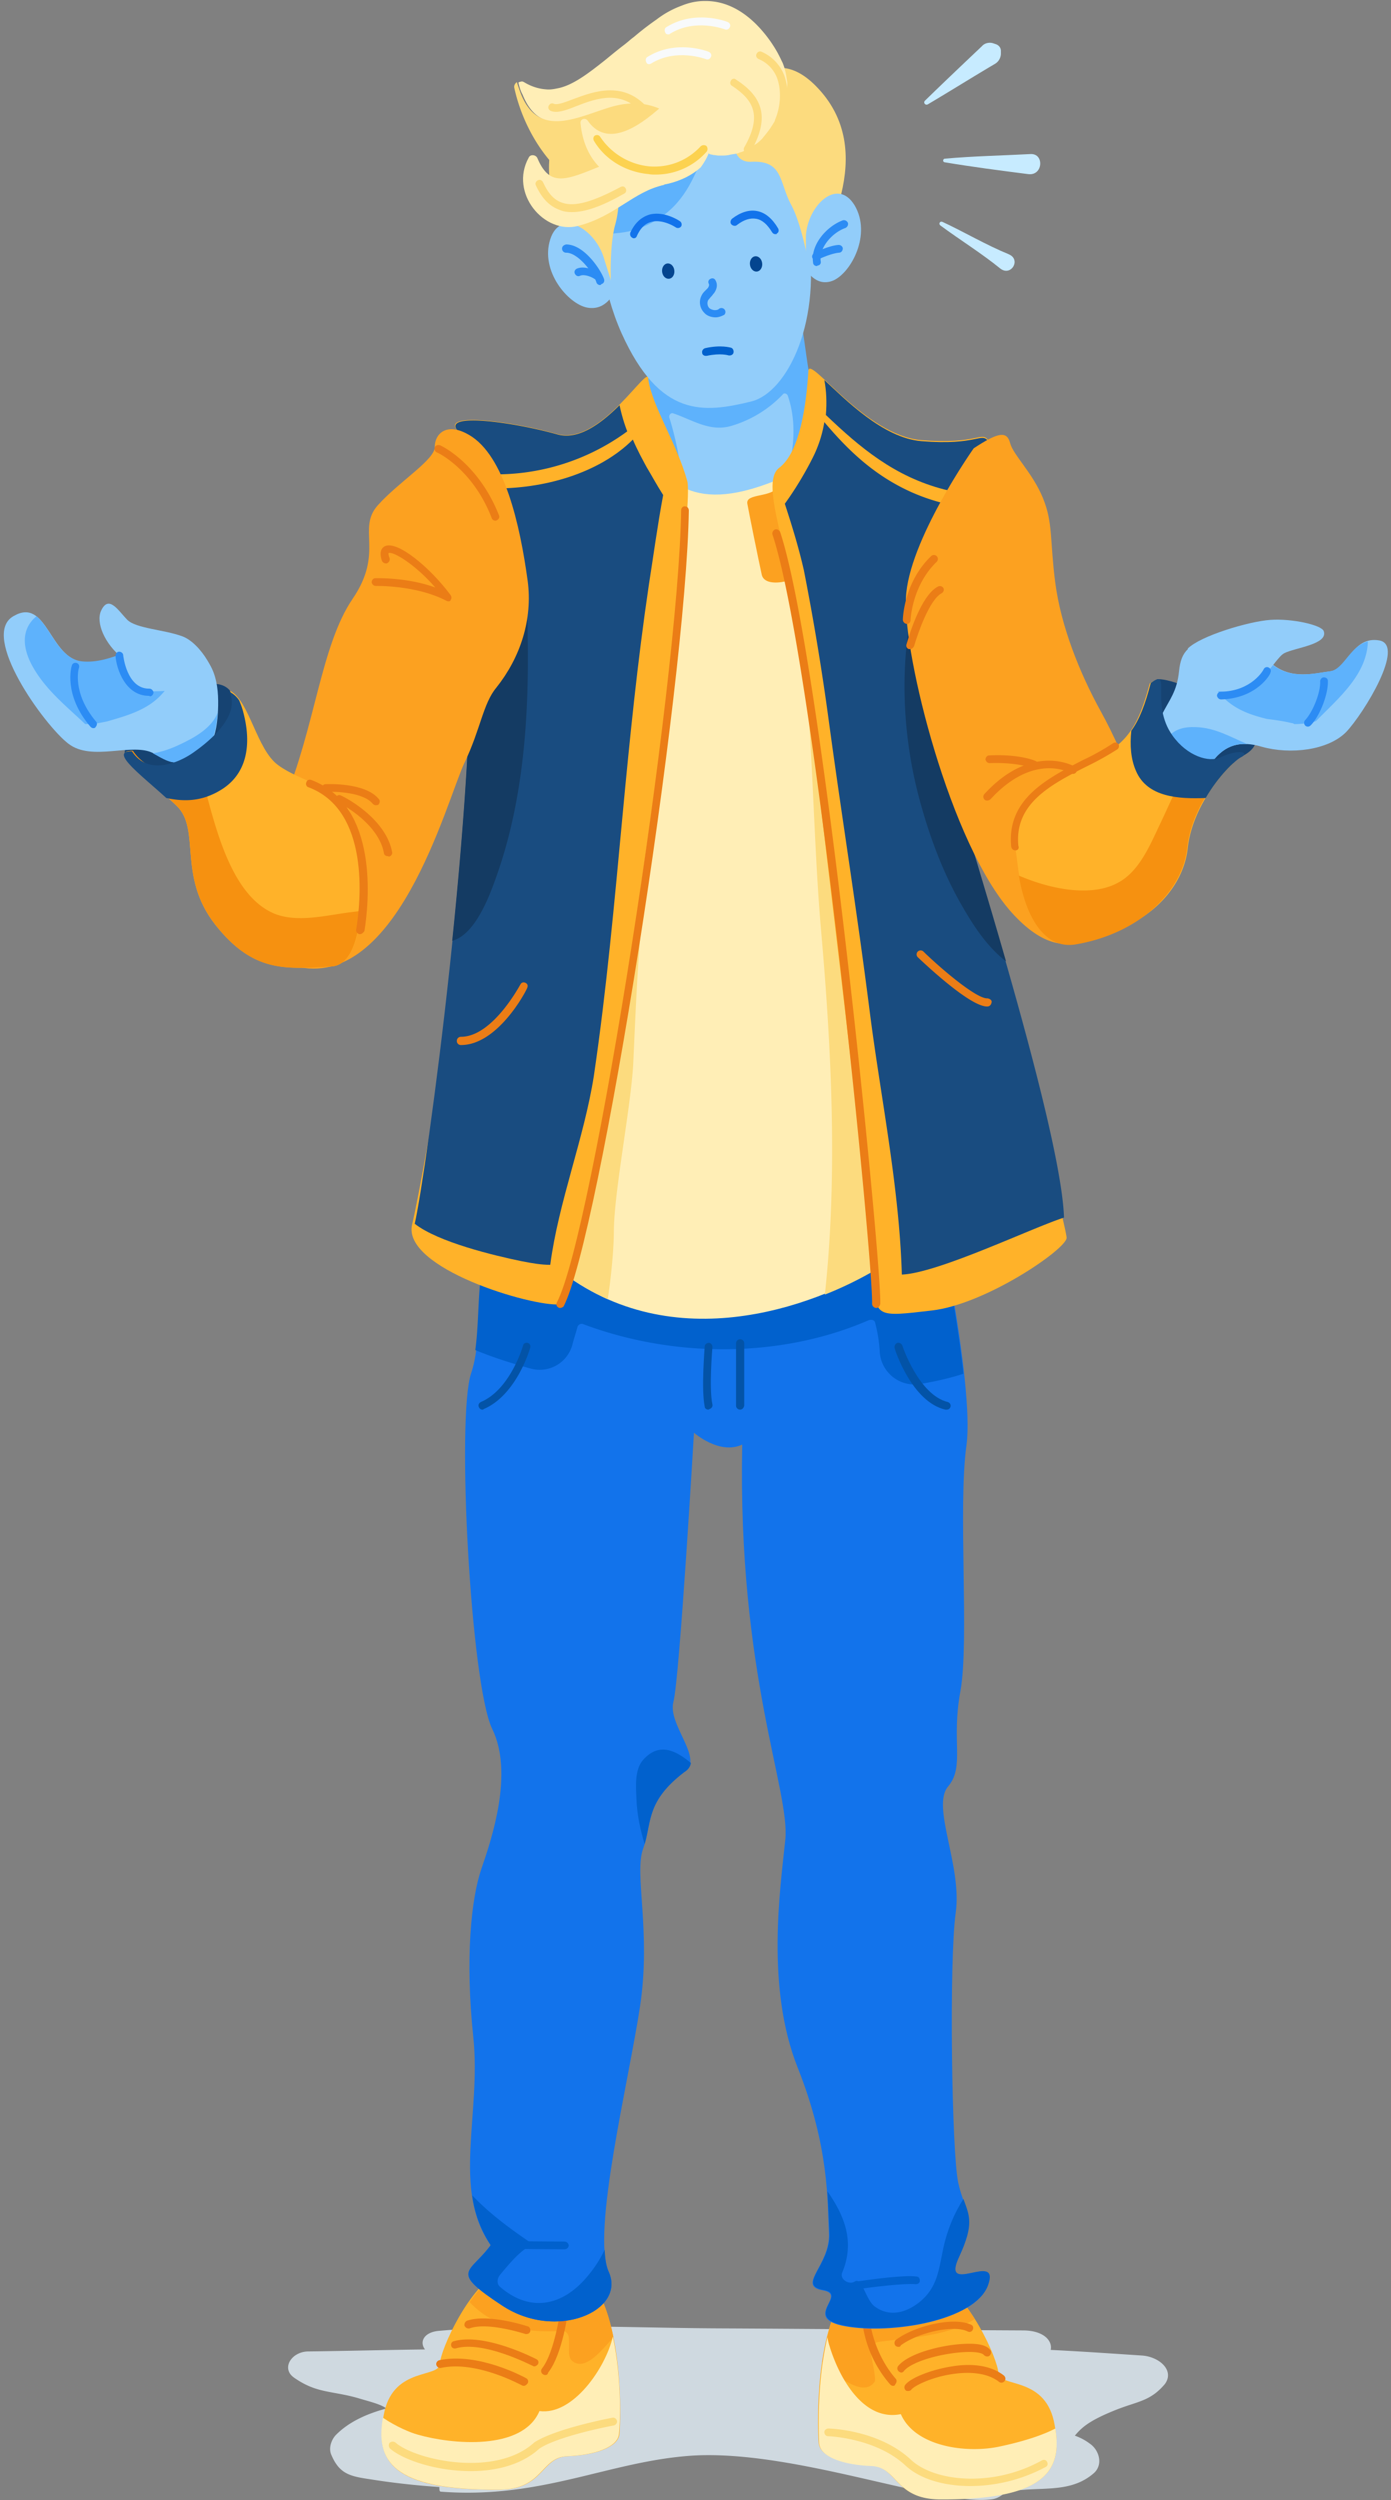 <svg xmlns="http://www.w3.org/2000/svg" xmlns:xlink="http://www.w3.org/1999/xlink" width="290" height="521" viewBox="0 0 290 521"><rect x="0" y="0" width="290" height="521" fill="#808080" stroke="none"/><defs><path id="s1haa" d="M369.2 740.86c-6.41-.43-12.73-.86-19.15-1.18.43-1.92-1.5-4.06-5.78-4.06-21.08-.11-42.26-.32-63.35-.43-19.36-.1-39.38-1.18-58.53.53-3.1.32-3.96 2.36-2.78 3.86-8.14.1-16.27.32-24.3.42-3.53 0-5.77 3.54-3 5.46 4.72 3.32 7.82 2.68 13.39 4.28 2.46.75 4.49 1.18 5.88 2.14-3.96 1.07-7.7 2.68-10.49 5.46-.96.96-1.6 2.67-1.07 4.07 1.72 4.17 3.96 4.6 8.24 5.24 4.71.75 9.53 1.28 14.34 1.6 0 .54 0 .97.32.97 20.98 1.6 35-6.32 52.23-7.5 21.3-1.38 51.15 10.5 62.49 9.1 1.28-.1 2.35-.85 3.32-1.82 1.28 0 2.67-.1 3.96-.21 5.24-.32 10.06.1 14.12-3.42 2.04-1.82 1.07-4.82-.75-6.1a11.56 11.56 0 0 0-3.2-1.72c1.5-1.82 3.2-3.2 8.23-5.24 4.71-1.93 7.39-1.82 10.49-5.46 2.14-2.78-.96-5.67-4.6-5.99z"/><path id="s1hab" d="M235.33 723.3c-6.42 2.9-12.52 16.27-12.62 19.27-.11 3-9.42.64-11.56 9.95-2.03 9.42.1 16.59 24.18 16.27 9.1-.11 8.46-6.74 14.02-6.96 5.57-.21 10.6-1.82 10.81-4.7.21-2.9 1.07-24.2-6.85-33.07-7.81-8.67-17.98-.75-17.98-.75z"/><path id="s1hac" d="M326.51 725.24c6.42 2.88 12.52 16.26 12.63 19.26.1 3 9.42.64 11.56 9.95 2.03 9.42-.11 16.59-24.19 16.26-9.1-.1-8.45-6.74-14.02-6.95-5.56-.22-10.6-1.82-10.8-4.7-.22-2.9-1.08-24.2 6.84-33.08 7.82-8.77 17.98-.74 17.98-.74z"/><path id="s1had" d="M248.29 735.73c.75 0 1.18.64 1.28 1.28.32 2.67-.64 4.7 1.6 5.46 2.58.85 5.68-3.21 7.29-4.93.1-.21.32-.32.42-.53-.96-4.92-2.67-9.63-5.45-12.74-7.82-8.77-17.98-.85-17.98-.85-2.36 1.07-4.6 3.53-6.53 6.31 5.03 5.35 11.77 6.42 19.37 6z"/><path id="s1hae" d="M304.14 743.86c1.5 1.28 6.96 5.77 9.2 2.46.43-.54-.74-5.25-.85-6.42-.1-1.18.96-1.82 1.93-1.93 7.27-.96 13.9-1.18 19.8-4.7-2.25-3.54-4.93-6.75-7.71-8.03 0 0-10.17-8.03-17.98.85-3.42 3.85-5.14 10.06-6.1 16.05.54.54 1.07 1.18 1.71 1.72z"/><path id="s1haf" d="M320.3 748.24c-.1 0-.32 0-.42-.1a.83.83 0 0 1-.22-1.07c.96-1.5 5.57-3.32 9.85-3.96 3.2-.54 7.7-.54 10.8 1.92.33.32.43.75.11 1.18-.32.32-.75.43-1.18.1-2.03-1.6-5.45-2.24-9.63-1.6-4.5.64-8.24 2.57-8.66 3.32-.11.1-.33.21-.65.21z"/><path id="s1hag" d="M318.92 744.4c-.22 0-.33-.11-.54-.22-.32-.32-.43-.75-.1-1.18 2.46-2.89 10.16-4.6 14.65-4.6h.33c2.14 0 3.53.43 4.17 1.28.32.33.21.86-.1 1.18-.33.32-.86.22-1.19-.1-.2-.33-1.17-.65-3-.65-4.6 0-11.76 1.71-13.69 3.96a.59.59 0 0 1-.53.32z"/><path id="s1hah" d="M318.27 739.04c-.21 0-.53-.11-.64-.32a.87.87 0 0 1 .21-1.18c3.96-2.9 11.99-4.82 15.63-3.1.43.2.53.64.32 1.06-.21.43-.64.54-1.07.33-2.78-1.4-10.06.1-13.91 2.89-.1.32-.32.32-.54.32z"/><path id="s1hai" d="M317.2 747.17c-.22 0-.43-.1-.64-.32a24.35 24.35 0 0 1-5.57-11.56c-.1-.42.21-.85.64-.96.43-.1.86.21.97.64 0 .11.96 5.89 5.13 10.7.32.32.22.86-.1 1.18 0 .22-.22.32-.43.32z"/><path id="s1haj" d="M244.65 744.92c-.22 0-.33-.1-.54-.21-.32-.32-.43-.75-.1-1.18 2.67-3.42 3.85-12.3 3.85-12.41.1-.43.42-.75.85-.75.43.1.75.43.75.86 0 .42-1.18 9.41-4.17 13.16-.1.43-.32.53-.64.53z"/><path id="s1hak" d="M258.77 736.9c-1.5 6.53-8.34 16.48-15.3 15.52-3.53 8.34-18.3 6.95-25.36 4.92-1.6-.43-4.6-1.71-7.28-3.53-1.5 8.67 1.5 15.2 24.4 14.98 9.1-.1 8.46-6.74 14.02-6.96 5.56-.21 10.6-1.82 10.8-4.7.22-1.72.65-11.24-1.28-20.23z"/><path id="s1hal" d="M351.02 756.06c-4.07 2.14-10.06 3.42-11.56 3.74-6.85 1.5-17.66.11-20.65-6.74-7.92 1.6-12.95-7.81-14.88-14.23a11.2 11.2 0 0 1-.42-1.82c-2.25 9.42-1.82 20.12-1.72 22.15.22 2.9 5.25 4.5 10.81 4.71 5.57.21 4.92 6.74 14.02 6.96 22.58.21 25.79-6.21 24.4-14.77z"/><path id="s1ham" d="M236.19 502.97c-7.28 8.46-3.85 24.08-6.96 33.17-3.1 9.1-.1 64.96 4.4 74.16 4.49 9.2-.12 22.9-2.26 29.11-2.14 6.2-3.42 18.73-1.7 35 1.7 16.26-4.5 31.78 3.63 43.44-4.39 6-8.77 5.24 2.46 12.63 11.24 7.38 25.8 1.07 22.15-7.07-3.64-8.13 4.18-39.7 6.53-55.32 2.35-15.62-1.28-27.6.64-32.85 1.93-5.25.32-9.74 8.46-15.95 4.5-2.57-3.43-9.84-2.14-14.66 1.28-4.81 4.28-56.07 4.28-56.07s5.35 4.7 10.06 2.46c-.97 47.94 10.05 72.12 8.98 82.4-1.07 10.27-4.06 30.71 2.57 47.4 6.64 16.7 6.2 27.93 6.53 34.57.32 6.63-6.85 10.91-1.28 11.88 5.45.96-4.71 5.78 4.7 7.49 9.42 1.71 26.97-1.07 29.65-8.46 2.67-7.38-9.96 2.46-6-6.1 3.96-8.56 1.29-8.98-.1-15.3-1.4-6.31-1.93-46.55-.54-56.29 1.4-9.73-5.13-22.15-1.6-26.32 3.53-4.17.64-9.42 2.57-19.8 1.92-10.49-.54-38.42 1.28-51.36 1.71-12.95-6.96-52.76-6.96-52.76z"/><path id="s1han" d="M241.65 535.19a7.05 7.05 0 0 0 8.67-4.93c.32-1.28.74-2.46 1.07-3.74a.95.95 0 0 1 1.07-.64c18.72 7.06 41.09 7.27 59.6-.75.54-.22 1.28-.11 1.4.53.53 2.04.85 4.07.95 6.1a7.26 7.26 0 0 0 8.46 6.64c3.1-.54 6.1-1.18 8.99-2.14-1.82-16.6-6.53-38.1-6.53-38.1l-89.35 4.6c-6.21 7.17-4.6 19.37-5.89 28.57 3.85 1.6 7.7 2.79 11.56 3.86z"/><path id="s1hao" d="M257.06 718.81a25.31 25.31 0 0 1-3.43 5.35c-5.24 6.42-12.09 7.82-18.4 2.36-.75-.64-.54-1.82 0-2.46 2.24-2.68 4.17-5.03 6.84-6.42-4.28-2.9-8.88-6.21-12.62-10.17a24.48 24.48 0 0 0 3.85 10.38c-4.39 6-8.77 5.24 2.46 12.63 11.24 7.38 25.8 1.07 22.15-7.07-.53-1.17-.75-2.67-.85-4.6z"/><path id="s1hap" d="M265.08 616.73c-1.82 2.03-1.5 5.67-1.39 8.13.1 3.1.75 6.31 1.71 9.42 1.4-4.82.54-9.1 8.24-14.98.86-.54 1.29-1.18 1.4-1.93-3-2.46-6.53-4.5-9.96-.64z"/><path id="s1haq" d="M331 720.21c3.1-6.74 2.14-8.45.86-11.98-1.93 3-3.32 6.3-4.18 10.16-.96 4.5-1.17 8.35-5.13 11.45-2.79 2.14-6.1 3-9.1.86-2.03-1.4-2.67-6.32-4.28-5.25-1.18.75-3.21-.53-2.57-1.92 2.68-6.42.43-11.88-3.1-16.91.21 3.42.32 6.31.43 8.67.32 6.63-6.85 10.91-1.29 11.88 5.46.96-4.7 5.77 4.71 7.49 9.42 1.7 26.97-1.07 29.64-8.46 2.68-7.38-10.06 2.57-5.99-5.99z"/><path id="s1har" d="M300.29 331.76c-1.82-8.99-1.82-15.52-3.85-19.05-8.46-.1-20.55 12.1-26.65 17.98-.43.43-2.35-6.1-2.78-6.2-1.18 1.7-1.07 10.05-2.25 11.66-.43 3.85-.43 8.99.96 14.23 3 11.13 23.76 10.38 31.57 6.1 7.81-4.28 3.75-18.2 3.53-21.19-.1-.96-.32-2.25-.53-3.53z"/><path id="s1has" d="M300.83 335.4c-.11-1.07-.22-2.36-.43-3.64-1.82-8.99-1.82-15.52-3.85-19.05-8.46-.1-20.55 12.1-26.65 17.98-.43.43-2.35-6.1-2.78-6.2-1.18 1.7-1.07 10.05-2.25 11.66-.43 3.85-.43 8.99.96 14.23.97 3.74 4.07 6.2 8.03 7.49-.32-7.06-1.18-14.02-3.32-20.87-.1-.53.32-1.07.86-.85 4.07 1.39 7.7 3.96 12.2 2.56a24.23 24.23 0 0 0 10.6-6.52c.31-.43.96-.11 1.06.32 1.6 4.7 1.4 9.63.32 14.44a92.26 92.26 0 0 1-3.31 11.45 23.52 23.52 0 0 0 5.13-1.92c7.6-4.28 3.64-18.2 3.43-21.08z"/><path id="s1hat" d="M264.02 343.1c7.28 8.56 12.95 14.98 34.14 4.6 21.18-10.38 27.28 144.04 27.28 144.04s3.21 14.34-13.37 23.54c-16.59 9.2-47.3 18.09-70.3-5.88-23.12-23.98-.12-103.48-.12-103.48l.97-56.3z"/><path id="s1hau" d="M258.98 506.4c.11-8.67 3.75-26.75 4.07-35.42.75-16.7.96-21.72 2.57-38.3 1.71-16.92 3.96-33.93 4.5-50.95.31-11.13-.76-22.25-1.3-33.28-1.7-1.5-3.2-3.31-4.8-5.24l-21.3 6.53-.97 56.29s-23 79.5.11 103.48a52.08 52.08 0 0 0 15.84 11.23c.64-4.07 1.28-10.16 1.28-14.34z"/><path id="s1hav" d="M325.55 491.74s-6.1-154.42-27.29-144.04c-1.18.54-2.25 1.07-3.2 1.5v1.07c.1 4.28.1 8.45-.33 12.63 6.1 26.21 5.14 54.9 7.5 81.54 2.13 24.5 3.42 50.62.74 75.33a77.26 77.26 0 0 0 9.42-4.49c16.37-9.2 13.16-23.54 13.16-23.54z"/><path id="s1haw" d="M233.84 354.55c3 18.94-3.32 33.07-2.78 40.34 1.92 23.55-11.88 101.13-14.13 110.23-2.25 9.1 24.94 17.22 30.82 16.69 5.89-.54 28.68-163.73 26.54-171.54-2.14-7.81-7.28-15.52-8.13-21.19.32-3.96-9.85 14.02-19.05 11.35-9.2-2.57-23.86-4.6-20.87-.86 3.1 3.74 6.2 10.06 7.6 14.98z"/><path id="s1hax" d="M293.45 351.02c-1.18 2.89-7.07 1.6-6.64 3.96.43 2.35 2.25 11.34 3 14.77.75 3.42 9.3.75 9.2-1.29-.21-2.03-5.56-17.44-5.56-17.44z"/><path id="s1hay" d="M299.54 327.26c-.42 6.85-1.7 16.91-6.1 20.23-4.38 3.32 2.9 18.73 4.82 37.24 1.93 18.51 14.87 123.06 14.98 131.51.1 8.46.75 8.14 11.99 6.85 11.23-1.28 27.82-12.62 28.14-15.09.32-2.46-29.54-113.1-30.4-119.2-.85-6.1 5.47-38.1 14.03-47.09-1.4-1.93-2.25.96-13.91 0-11.78-.96-23.33-17.76-23.55-14.45z"/><path id="s1haz" d="M231.7 348.77a46.25 46.25 0 0 0 30.07-8.88 35.08 35.08 0 0 1-1.6-5.46c-3.65 3.64-8.46 7.38-12.96 6.1-9.2-2.57-23.86-4.6-20.86-.86a42.5 42.5 0 0 1 5.35 9.1z"/><path id="s1haA" d="M265.83 347.38c-.86-1.6-1.93-3.53-2.89-5.78-6.96 6.96-18.51 10.38-29.54 10.17.33.96.65 1.92.97 2.78 3 18.94-5.89 13.91-5.46 21.3 1.93 38.84-9.1 119.2-11.45 129.16 4.92 3.85 16.59 6.63 22.26 7.8 2.25.44 4.17.76 6 .76 1.7-13.06 7.05-26.33 9.09-39.38 2.67-18.09 4.28-36.17 5.99-54.36 1.5-15.95 3.1-31.9 5.46-47.84.96-6.1 1.82-12.52 3-18.83-1.5-2.36-2.57-4.39-3.43-5.78z"/><path id="s1haB" d="M240.9 378.42a165.24 165.24 0 0 0-6.1-14.13c-1.07 7.6-6.2 5.89-5.88 11.56.85 18.19-1.07 45.26-3.64 70.2 4.82-1.29 7.81-9.42 9.2-13.38 5.67-15.84 6.85-33.5 6.53-50.19 0-1.39 0-2.78-.1-4.06z"/><path id="s1haC" d="M303.18 336.47c7.17 6.85 14.34 12.84 24.61 15.51 1.29.32 2.57.54 3.86.75 1.28-4.6 3.1-8.45 5.35-10.8-1.4-1.93-2.25.96-13.91 0-8.03-.65-15.95-8.78-20.23-12.74.43 2.25.54 4.7.32 7.28z"/><path id="s1haD" d="M330.79 355.51a41.24 41.24 0 0 1-9.63-2.89c-7.7-3.42-13.16-8.56-18.3-14.66a25.62 25.62 0 0 1-2.46 7.5c-1.18 2.35-3.21 5.98-5.78 9.51 1.5 4.6 2.89 9.1 3.96 13.8a528 528 0 0 1 5.24 31.68c2.79 20.55 5.78 38.85 8.56 60.79 2.25 17.55 6.1 36.06 6.64 54.36 7.6-.32 26.86-9.63 33.81-11.88-.75-22.15-28.35-105.2-29.1-110.54-.43-4.07 4.17-25.58 7.06-37.67z"/><path id="s1haE" d="M322.65 416.4c2.14 8.03 5.14 16.06 9.42 23.23 2.25 3.85 5.03 7.92 8.67 10.7-7.81-27.18-16.48-54.15-16.91-57.15-.54-4.06 4.07-25.57 6.96-37.66-.22 0-.54-.11-.75-.11-2.14 3-3.96 6.31-5.46 9.95-6.31 15.73-6.31 34.67-1.93 51.05z"/><path id="s1haF" d="M334 343.42c5.35-3.53 6.95-3.53 7.6-1.07.64 2.46 4.7 6.2 6.84 11.45 2.14 5.24 1.4 8.67 2.57 17.66 1.18 8.99 5.03 18.72 9.53 26.86 4.49 8.13 13.37 27.71 7.7 35.74-5.67 8.02-13.48 20.33-26.32 6.1-12.85-14.34-22.58-53.5-22.05-65.5.43-11.87 14.13-31.24 14.13-31.24z"/><path id="s1haG" d="M273.86 269.26c-20.66 3.42-21.2 32.42-13.27 50.19 8.02 17.76 17.23 16.59 26.96 14.23 7.7-1.82 15.1-17.23 11.67-35.53-3.43-18.08-2.9-31.89-25.36-28.89z"/><path id="s1haH" d="M261.88 298.26c3.1-.64 6.2-2.25 8.56-4.28 4.7-4.07 6.31-9.85 8.67-15.41.1-.22.21-.32.32-.43-.43-2.57-.11-5.24.21-7.81.1-.54.1-.96.22-1.5-1.82 0-3.75.1-6 .43-13.7 2.35-18.62 15.84-17.98 29.96 2.04-.64 3.96-.53 6-.96z"/><path id="s1haI" d="M258.45 311.63c-3.1-5.35-20.22-21.5-9.52-38.1 7.38-11.55 16.48-.63 16.48-.63s6.53 12.2 0 13.27c-6.53 1.07-4.71 5.45-6.1 10.48-1.5 4.93-.86 14.98-.86 14.98z"/><path id="s1haJ" d="M299.97 307.03c1.82-5.88 14.98-25.36.96-39.27-9.74-9.63-16.16 3-16.16 3s-3.74 13.37 2.9 12.95c6.63-.33 5.77 4.28 8.23 8.88 2.46 4.39 4.07 14.44 4.07 14.44z"/><path id="s1haK" d="M256.95 303.93c-1.71-6.1-9.1-10.7-11.23-4.07-2.15 6.64 3.74 13.49 7.7 14.24 4.07.75 5.67-3.32 5.67-3.32z"/><path id="s1haL" d="M299.01 299.22c.32-6.31 6.53-12.41 10.17-6.42 3.53 6-.65 13.91-4.4 15.63-3.74 1.6-5.77-2.36-5.77-2.36z"/><path id="s1haM" d="M294.2 263.16c-.33-.64-.65-1.39-1.19-2.35a27.2 27.2 0 0 0-4.28-5.67c-2.78-2.79-6.42-5.03-10.91-4.93-1.5 0-3.1.32-4.71.97-1.71.64-3.42 1.5-5.24 2.89a60.1 60.1 0 0 0-4.71 3.63c-.75.54-1.4 1.18-2.14 1.72-1.4 1.07-2.68 2.14-3.86 3.1-3.63 2.89-6.52 5.03-9.41 5.78-.97.21-1.93.43-2.9.32-1.49-.1-2.99-.54-4.6-1.5-.2-.1-.42-.21-.63-.1-.22 0-.43.1-.54.2.21.86.43 1.72.86 2.47 3.85 9.63 11.87 4.7 18.83 2.89 9.31-2.57 15.2 2.78 20.12 9.52.1 0 .32.11.43.11.21 0 .32.1.53.1.32 0 .64.11.96.11h.43c.54 0 1.07 0 1.6-.1.22 0 .33-.11.54-.11.43-.1.75-.1 1.18-.21.21 0 .43-.11.64-.22.43-.1.75-.21 1.07-.43l.64-.32c.43-.21.75-.43 1.07-.64.22-.1.33-.21.54-.32.53-.32.96-.75 1.39-1.18l1.28-1.6a26.7 26.7 0 0 0 2.25-3.75c.32-.64.64-1.39.86-2.03.53-1.4.85-2.78.85-4.28-.21-1.4-.42-2.78-.96-4.07z"/><path id="s1haN" d="M258.87 272.15c-6.95 1.93-15.4 7.06-19.26-2.57a34.3 34.3 0 0 1-.85-2.46c-.32.21-.65.64-.54 1.18 2.89 13.16 13.6 25.25 24.72 22.04 11.88-3.32 12.3-3.53 14.34-8.99.21.22.64.43 1.18.64-4.82-6.74-10.28-12.3-19.59-9.84z"/><path id="s1haO" d="M243.04 282.96c-.32-.75-1.5-.86-1.82-.1-4.07 7.37 3.21 16.04 10.27 14.22 7.7-1.92 11.56-7.17 17.98-8.56-5.56-7.8-10.27-5.03-16.05-2.78-5.24 2.03-8.13 2.57-10.38-2.78z"/><path id="s1haP" d="M265.83 274.3c-.21 0-.42-.12-.64-.33-4.39-5.46-9.74-3.53-14.12-1.82-2.14.86-3.96 1.5-5.25.96-.43-.21-.64-.64-.43-1.07.22-.42.65-.64 1.07-.42.75.32 2.36-.33 4.07-.97 4.28-1.6 10.8-4.06 15.95 2.36.32.32.2.85-.11 1.17-.22 0-.32.11-.54.11z"/><path id="s1haQ" d="M277.07 284.89c-6.96 6.31-23.54 6-25.04-9.2-.11-.86.96-1.29 1.5-.54 3.53 5.03 9.1 2.46 14.44-2.14 6.1-5.35 16.05 2.57 9.1 11.88z"/><path id="s1haR" d="M372.2 391.58c3.1-.86 28.8 9.84 18.09 15.84-10.8 5.99-16.7 0-16.7 0s-2.99-6.53-2.99-6.75c0-.21.43-5.88.64-6.95.22-1.07.97-2.14.97-2.14z"/><path id="s1haS" d="M383.76 408.7c2.68-3.53 5.89-4.39 10.27-3.1 6 1.7 13.92.75 17.66-3.1 3.64-3.86 12.41-18.1 6.85-19.05-5.56-.97-6.64 5.99-10.06 6.42-3.42.42-8.35 1.92-12.52-1.72-4.17-3.63-7.17-6.52-12.1-5.24-4.91 1.28-6.63 2.68-7.05 6.96-.43 4.28-2.04 5.99-3.54 8.98-1.5 3 4.28 12.63 7.07 12.1 2.67-.54 3.42-2.25 3.42-2.25z"/><path id="s1haT" d="M380.33 401.52c-2.56-.1-4.7.43-6.2 2.57 0 .1-.11.1-.11.22 1.6 3.42 4.5 6.95 6.2 6.63 2.79-.54 3.54-2.25 3.54-2.25 2.03-2.67 4.39-3.85 7.27-3.64-3.53-1.5-6.74-3.42-10.7-3.53z"/><path id="s1haU" d="M408.37 389.87c-3.42.42-8.34 1.92-12.52-1.72-.32-.32-.64-.53-.96-.85-2.46-.1-4.81-.1-7.28.21-2.03.22-3.74.97-5.56 1.6a24.35 24.35 0 0 0 3.64 5.9c2.78 2.88 6 3.95 9.42 4.8 1.7.22 3.42.44 5.13.86.22 0 .43.11.64.22.97 0 1.93-.1 2.9-.22.53-.1 1.06-.2 1.6-.42 4.6-4.71 10.6-9.63 10.8-16.59-3.74.96-5.02 5.78-7.8 6.2z"/><path id="s1haV" d="M384.72 394.04c9.1 1.07 11.77-6.74 14.02-7.92 2.25-1.17 9.2-1.82 8.24-4.6-.43-1.28-6.64-2.67-11.13-2.35-4.5.32-14.55 3.31-17.23 5.99 2.46 4.5 4.17 8.56 4.17 8.56z"/><path id="s1haW" d="M384.83 408.17c-3.53 2.24-7.39-.97-10.7-4.82-3.43-4.07 1.07-14.23-3.43-10.92-2.78 10.28-5.24 13.17-14.44 17.34-9.2 4.07-14.77 9.74-13.6 16.8 1.18 7.06.86 18.84 13.06 18.62 12.2-.21 21.83-8.77 22.9-18.4.86-8.03 6.53-15.1 9.53-17.77a8.95 8.95 0 0 1-3.32-.85z"/><path id="s1haX" d="M384.83 408.16c-1.7 1.07-3.53.86-5.24 0-2.68 4.39-4.6 9.1-6.96 14.02-2.03 4.28-4.28 9.63-8.77 11.88-5.35 2.78-13.48 1.39-20.44-1.6.96 6.2 4.28 15.62 11.88 14.33 12.63-2.14 22.15-10.49 23.22-20.12.86-8.02 6.53-15.09 9.52-17.76a7.04 7.04 0 0 1-3.2-.75z"/><path id="s1haY" d="M367.82 410.62c2.35 5.57 8.99 5.89 14.55 5.67 2.68-4.6 6.1-7.8 7.28-8.45 2.03-.96-.1-1.93-4.28 0-2.25 1.07-6.85-.21-9.95-4.6-4.71-6.64 0-14.23-4.5-10.92-1.17 4.5-2.35 7.6-4.06 9.96-.32 3-.11 5.88.96 8.34z"/><path id="s1haZ" d="M342.67 427.2c-.43 0-.75-.31-.85-.74-.97-9.95 7.49-14.23 14.98-18.09a49.17 49.17 0 0 0 6.31-3.53.83.83 0 0 1 1.07.22c.21.32.1.85-.21 1.07a61.66 61.66 0 0 1-6.53 3.63c-7.38 3.75-14.98 7.7-14.13 16.48.22.54-.1.97-.64.97.1 0 .1 0 0 0z"/><path id="s1haaa" d="M403.67 401.42a.82.82 0 0 1-.54-.21.84.84 0 0 1 0-1.18c1.6-1.71 3.21-5.78 3.1-8.02 0-.43.33-.86.75-.86.54 0 .86.32.86.75.1 2.67-1.6 7.17-3.53 9.2-.22.22-.43.32-.64.32z"/><path id="s1haab" d="M385.58 395.75c-.43 0-.75-.32-.86-.75 0-.43.32-.85.75-.85 6.53-.11 8.99-4.6 8.99-4.71.21-.43.75-.54 1.07-.32.43.21.53.75.32 1.07.1.21-2.78 5.35-10.27 5.56.1 0 0 0 0 0z"/><path id="s1haac" d="M320.73 385.26h-.22c-.43-.1-.64-.53-.53-.96.32-1.07 2.89-10.27 6.63-12.1.43-.2.86 0 1.07.33.22.43 0 .85-.32 1.07-2.57 1.28-5.03 8.45-5.78 11.02-.21.43-.53.64-.85.64z"/><path id="s1haad" d="M339.67 260.6c0-.65-.42-1.18-1.07-1.4l-.64-.21c-.75-.21-1.71 0-2.25.64-3.96 3.75-7.92 7.5-11.87 11.35-.43.42.1 1.07.64.74 4.7-2.78 9.3-5.67 14.02-8.45a2.53 2.53 0 0 0 1.17-2.03v-.64z"/><path id="s1haae" d="M345.88 282.1c-6 .32-11.88.43-17.87.96-.43 0-.54.65-.1.75 5.77.97 11.55 1.72 17.44 2.47 3.1.42 3.42-4.29.53-4.18z"/><path id="s1haaf" d="M341.28 302.97c-4.7-1.92-9.2-4.6-13.8-6.74-.54-.21-.86.43-.43.75 4.06 3 8.56 5.78 12.52 9 2.25 1.7 4.39-1.94 1.71-3z"/><path id="s1haag" d="M269.04 306.63c-.1-.88.4-1.66 1.1-1.73.72-.07 1.36.58 1.45 1.46.1.88-.4 1.66-1.1 1.73-.72.07-1.36-.58-1.45-1.46z"/><path id="s1haah" d="M287.35 305.13c-.1-.88.4-1.66 1.1-1.73.71-.07 1.36.58 1.45 1.46.1.88-.4 1.66-1.1 1.73-.71.07-1.36-.58-1.45-1.46z"/><path id="s1haai" d="M280.18 316.13c-.86 0-1.82-.32-2.36-.96a3.09 3.09 0 0 1-.53-3.64c.21-.43.53-.75.85-1.07l.43-.43c.22-.32.32-.64.22-.85-.22-.43-.11-.86.32-1.07.42-.22.85-.11 1.07.32.53.96.21 1.92-.32 2.67-.22.22-.33.43-.54.65-.21.2-.43.53-.64.74-.32.54-.22 1.29.21 1.72.22.21.75.42 1.18.42.32 0 .64-.1.75-.2a.84.84 0 0 1 1.18 0c.32.31.32.85 0 1.17-.43.21-1.07.53-1.82.53z"/><path id="s1haaj" d="M278.14 324.16c-.32 0-.75-.22-.75-.64-.1-.43.21-.86.64-.97 3.32-.75 5.25-.1 5.35-.1.43.1.65.64.54 1.07-.1.42-.64.64-1.07.53 0 0-1.6-.53-4.5.1h-.21z"/><path id="s1haak" d="M292.7 298.8c-.32 0-.54-.11-.75-.43-.97-1.6-2.04-2.57-3.32-2.78-1.18-.22-2.57.2-3.96 1.28-.32.32-.86.21-1.18-.1-.32-.33-.21-.86.11-1.18 1.82-1.4 3.64-1.93 5.24-1.61 1.72.32 3.21 1.6 4.4 3.64.2.43.1.85-.33 1.07.1.1 0 .1-.21.1z"/><path id="s1haal" d="M263.16 299.65c-.1 0-.22 0-.32-.1-.43-.22-.54-.64-.43-1.07.96-2.04 2.25-3.21 3.96-3.75 3.1-.85 6.31 1.29 6.42 1.4.32.2.43.74.21 1.06a.83.83 0 0 1-1.07.22s-2.67-1.82-5.13-1.18c-1.29.32-2.25 1.28-3 2.89-.1.32-.32.53-.64.53z"/><path id="s1haam" d="M267.65 286.38c-.43 0-.96 0-1.39-.1-4.81-.43-9.1-3-11.45-6.96-.21-.43-.1-.85.22-1.07.42-.21.85-.1 1.07.22a13.96 13.96 0 0 0 10.27 6.2c4.06.32 7.92-1.18 10.7-4.17a.97.97 0 0 1 1.18-.1c.32.31.32.85.1 1.17a14.13 14.13 0 0 1-10.7 4.81z"/><path id="s1haan" d="M250.21 294.2c-.85 0-1.7-.1-2.46-.43-2.14-.75-3.74-2.35-5.03-5.14-.21-.42 0-.85.43-1.07.43-.21.86 0 1.07.43 1.07 2.36 2.36 3.75 4.07 4.28 2.57.86 6.31-.21 12.1-3.31.42-.22.85-.11 1.06.32.21.42.1.85-.32 1.07-4.7 2.67-8.13 3.85-10.92 3.85z"/><path id="s1haao" d="M286.91 281.89c-.1 0-.32 0-.43-.1-.42-.22-.53-.76-.32-1.08 3.86-6.74 1.82-9.95-2.57-12.84-.42-.21-.42-.75-.2-1.07.2-.43.74-.53 1.06-.21 6 3.85 6.85 8.34 3.1 14.98 0 .1-.32.32-.64.32z"/><path id="s1haap" d="M293.34 276.1c-.11 0-.22 0-.33-.1-.42-.21-.53-.64-.42-1.07.96-2.14 1.5-5.67.42-8.67a7 7 0 0 0-3.85-3.96c-.43-.21-.64-.64-.43-1.07.22-.43.65-.64 1.07-.43a8.86 8.86 0 0 1 4.71 4.93 13.4 13.4 0 0 1-.43 9.84.8.8 0 0 1-.74.54z"/><path id="s1haaq" d="M301.26 305.43a.73.73 0 0 1-.75-.75c-.54-3.64 2.78-7.49 6.2-8.77.43-.11.86.1 1.07.53.11.43-.1.86-.53 1.07-2.78.97-5.57 4.18-5.14 6.96.1.43-.21.85-.64.85-.1.11-.1.11-.21.11z"/><path id="s1haar" d="M256.1 309.4a.8.8 0 0 1-.75-.54c-.54-1.82-3.75-6.2-6.31-6.2a.84.84 0 0 1-.86-.86c0-.43.32-.75.86-.86 3.85 0 7.38 5.56 7.91 7.28.11.42-.1.85-.53.96-.21.21-.21.21-.32.21z"/><path id="s1haas" d="M255.35 308.22c-.1 0-.32 0-.43-.11-.43-.32-2.03-1.07-3-.64-.42.21-.85 0-1.07-.43-.21-.43 0-.86.43-1.07 1.82-.75 4.18.64 4.39.86.43.21.53.74.21 1.07 0 .1-.21.32-.53.32z"/><path id="s1haat" d="M301.15 304.25c-.33 0-.54-.21-.75-.43-.22-.43 0-.85.32-1.07.1-.1 3.1-1.6 5.13-1.71.43 0 .86.32.86.75s-.32.86-.75.86c-1.39.1-3.74 1.07-4.5 1.5 0 0-.2.1-.31.1z"/><path id="s1haau" d="M336.79 416.83a.82.82 0 0 1-.54-.21.84.84 0 0 1 0-1.18c9.95-10.8 18.73-5.78 18.83-5.67.43.22.54.75.33 1.07-.22.43-.75.54-1.07.32-.33-.21-7.82-4.39-16.8 5.35-.22.22-.54.32-.75.32z"/><path id="s1haav" d="M346.63 410.2c-.11 0-.22 0-.32-.1 0 0-3-1.3-9-1.08-.42 0-.74-.32-.85-.75 0-.42.32-.85.75-.85 6.31-.32 9.52 1.07 9.74 1.18.43.2.53.64.43 1.07a.8.8 0 0 1-.75.53z"/><path id="s1haaw" d="M227.1 467.77a.84.84 0 0 1-.86-.86c0-.43.32-.86.86-.86 6.63 0 12.3-10.8 12.4-10.91.22-.43.65-.54 1.08-.32.43.21.53.64.32 1.07-.21.64-6.1 11.88-13.8 11.88z"/><path id="s1haax" d="M336.79 459.74c-3.53 0-12.63-8.56-14.45-10.27a.84.84 0 0 1 0-1.18.84.84 0 0 1 1.18 0c3.96 3.85 11.23 9.95 13.37 9.74.43.1.86.32.86.75-.1.64-.43.96-.96.96z"/><path id="s1haay" d="M247.75 522.56c-.1 0-.21 0-.32-.1-.43-.22-.54-.65-.32-1.08 7.49-14.23 25.36-128.52 25.9-165.11 0-.43.42-.86.85-.75.43 0 .75.42.75.85-.54 36.81-18.62 151.53-26.11 165.87-.22.21-.54.32-.75.32z"/><path id="s1haaz" d="M313.66 522.56a.92.92 0 0 1-.85-.86c.32-8.45-12.1-134.3-20.76-160.3-.11-.43.1-.86.53-1.07.43-.11.86.1 1.07.53 8.67 26.11 21.2 152.39 20.87 160.84-.1.54-.43.86-.86.86z"/><path id="s1haaA" d="M240.26 747.17c-.1 0-.32 0-.43-.1-.1 0-9.42-5.25-16.9-3.64-.43.1-.86-.22-.97-.64-.1-.43.21-.86.64-.97 8.14-1.7 17.66 3.53 18.09 3.75.43.21.53.75.32 1.07-.22.32-.54.53-.75.53z"/><path id="s1haaB" d="M242.4 743.11c-.1 0-.21 0-.32-.1-.1 0-10.27-5.36-16.05-3.65-.43.11-.86-.1-.96-.53-.11-.43.1-.86.53-.96 6.42-1.82 16.8 3.53 17.23 3.74.43.22.54.64.32 1.07-.21.22-.43.43-.75.43z"/><path id="s1haaC" d="M240.8 736.37h-.22c-.1 0-7.81-2.57-11.66-1.18-.43.11-.86-.1-1.07-.53-.11-.43.1-.86.53-1.07 4.39-1.5 12.3 1.07 12.63 1.18.43.1.64.64.53 1.07a.8.8 0 0 1-.74.53z"/><path id="s1haaD" d="M328.33 543.75h-.22c-6.95-1.6-10.49-12.3-10.6-12.84-.1-.43.11-.86.54-1.07.43-.11.86.1 1.07.53 0 .1 3.43 10.28 9.42 11.77.43.11.75.54.64.97-.1.42-.43.64-.85.64z"/><path id="s1haaE" d="M231.6 543.75a.8.8 0 0 1-.76-.54c-.21-.42 0-.85.43-1.07 6.1-2.56 8.78-11.66 8.78-11.77.1-.43.53-.64.96-.53.43.1.64.53.54.96-.11.43-2.9 9.95-9.74 12.84 0 .1-.11.1-.22.1z"/><path id="s1haaF" d="M278.67 543.74c-.32 0-.75-.21-.75-.64-.75-3.64 0-12.2 0-12.52 0-.43.43-.75.86-.75s.75.43.75.86c0 .1-.75 8.56 0 11.98.1.43-.22.86-.64.96-.11.11-.22.11-.22.11z"/><path id="s1haaG" d="M285.3 543.74a.84.84 0 0 1-.85-.86v-12.94c0-.43.32-.86.86-.86.42 0 .85.32.85.86v12.94c-.1.54-.43.86-.85.86z"/><path id="s1haaH" d="M248.7 717.1c-3.95 0-11.65-.1-14.33-.1.21.54.32 1.07.32 1.6 2.78 0 9.2.11 13.16.11h.86c.43 0 .86-.32.86-.85-.11-.43-.43-.75-.86-.75z"/><path id="s1haaI" d="M322.02 724.38c-2.57-.32-8.88.54-12.63 1.07.1.54.1 1.07.21 1.6 3.75-.53 9.96-1.28 12.31-1.06.43 0 .86-.22.86-.75 0-.43-.22-.86-.75-.86z"/><path id="s1haaJ" d="M266.37 263.38c-.32 0-.53-.11-.64-.43-.21-.43-.1-.86.22-1.07 5.99-3.75 12.62-1.18 12.84-1.07.42.21.64.64.42 1.07-.2.43-.64.64-1.07.43-.1 0-6.1-2.36-11.45.96 0 0-.21.1-.32.1z"/><path id="s1haaK" d="M270.32 257.17c-.32 0-.53-.11-.64-.43-.21-.43-.1-.86.22-1.07 5.99-3.75 12.62-1.18 12.84-1.07.42.21.64.64.42 1.07-.2.43-.64.64-1.07.43-.1 0-6.1-2.36-11.45.96 0 .1-.21.1-.32.1z"/><path id="s1haaL" d="M320.09 380.02a.92.92 0 0 1-.86-.86c0-.32.21-7.81 5.89-13.27a.84.84 0 0 1 1.17 0c.32.32.32.86 0 1.18-5.13 4.92-5.45 11.98-5.45 12.09 0 .54-.33.86-.75.86z"/><path id="s1haaM" d="M228.8 340.64c-4.7-2.78-7.16-.21-7.16 2.46.1 2.68-7.5 7.28-11.88 12.2-4.39 4.92 1.4 9.74-5.24 19.48-6.64 9.74-7.81 26.75-14.34 42.27-4.07 9.63-11.35 29.75 1.07 33.92 22.15 7.38 32.85-34.14 36.6-42.06 3.31-6.84 3.85-12.3 6.63-15.62 5.03-6.31 7.6-14.23 6.53-22.26-1.6-11.66-4.82-26.1-12.2-30.39z"/><path id="s1haaN" d="M157 407.3c-.64-5.88 17.34-19.36 22.05-13.26 4.71 6.1-.32 11.66-.32 11.66l-8.13 4.28s-6.64 1.93-7.07 1.5c-.42-.53-6.52-4.17-6.52-4.17z"/><path id="s1haaO" d="M175.3 404.2c-6.95 6.31-8.02 5.14-12.3 2.78-4.39-2.35-12.84 1.82-17.77-2.03-4.92-3.75-18.5-22.47-11.45-26.54 7.07-4.17 7.5 8.88 14.56 9.53 7.06.64 13.8-6 20.44-3.86 6.63 2.04 7.8 7.5 7.7 12.95-.1 5.35-1.18 7.17-1.18 7.17z"/><path id="s1haaP" d="M168.45 405.16c-1.81.86-3.63 1.5-5.56 1.82 4.28 2.36 5.46 3.54 12.3-2.78 0 0 .86-1.5 1.18-5.67-1.17 3.1-4.7 5.14-7.92 6.63z"/><path id="s1haaQ" d="M150.48 400.88c1.17-.21 2.24-.43 2.78-.53 4.07-1.18 8.45-2.36 11.45-5.67a15.24 15.24 0 0 0 3.53-6.1c.43-1.5.32-3 .32-4.6-6.63-1.93-13.27 4.49-20.33 3.85-4.92-.43-6.64-6.96-9.63-9.42-.32.32-.64.54-.96.96-2.25 2.68-1.61 6.1-.11 9 2.67 5.13 7.17 8.66 11.23 12.51h1.72z"/><path id="s1haaR" d="M160.97 394.04c-1.82-.43-4.28-3.75-4.5-6.96-3.64-2.89-5.56-7.38-4.38-9.84 1.6-3.43 3.63.1 5.45 1.92 1.82 1.82 7.7 2.04 11.45 3.43 3.86 1.39 7.92 8.35 6.74 11.13-.53 1.17-3.1-1.6-5.88-.43-2.46.96-8.88.75-8.88.75z"/><path id="s1haaS" d="M158.6 406.45c3.1 4.7 11.03 6.2 14.13 1.5 3.1-4.6 8.67-8.88 6.2-14.02 4.07 2.03 5.57 12.3 10.07 15.52 4.5 3.31 11.55 4.38 14.44 8.77 2.9 4.28 6 32.64-3.42 33.17-9.42.54-16.27 1.29-24.19-8.77-7.91-10.17-2.88-19.8-8.02-24.72-5.14-4.92-14.66-11.56-9.2-11.45z"/><path id="s1haaT" d="M206.12 439.84l-2.56.32c-4.82.64-10.7 2.14-15.41.21-8.56-3.63-11.88-16.58-14.34-25.79a17.85 17.85 0 0 1-3.43-4.49c-3.74 1.82-9.2.21-11.66-3.64-5.57-.1 4.07 6.53 9.1 11.45 5.13 4.92.1 14.55 8.02 24.72 7.92 10.17 14.77 9.31 24.19 8.78 3.85-.11 5.67-5.35 6.1-11.56z"/><path id="s1haaU" d="M206.01 444.66h-.1c-.43-.11-.75-.54-.65-.97.97-5.77 2.9-24.82-9.95-29.64-.43-.1-.64-.64-.43-1.07.11-.43.65-.64 1.07-.43 14.02 5.35 11.99 25.47 11.03 31.47-.22.32-.54.64-.97.64z"/><path id="s1haaV" d="M176.37 415c6.42-3.42 7.06-10.16 5.35-16.58-.21-.86-.53-1.71-.85-2.46a5.34 5.34 0 0 0-2.04-1.82c2.46 5.14-4.6 10.7-7.92 12.95-3.42 2.25-9.3 4.28-12.4-.54-4.93-.1 2.02 5.03 7.16 9.74 3.53.75 6.96.75 10.7-1.28z"/><path id="s1haaW" d="M150.48 401.74c-.22 0-.43-.1-.64-.32-5.67-6.64-3.96-12.52-3.86-12.74.11-.43.54-.64.97-.53.43.1.64.53.53.96-.1.21-1.5 5.24 3.53 11.24.33.32.22.85-.1 1.17 0 .11-.22.22-.43.22z"/><path id="s1haaX" d="M162.04 395c-4.82 0-6.75-5.45-6.96-8.34 0-.43.32-.86.75-.86s.86.32.86.75c0 .1.74 6.95 5.35 6.95h.1c.43 0 .75.33.86.75 0 .43-.32.86-.75.86-.1-.1-.1-.1-.21-.1z"/><path id="s1haaY" d="M209.34 417.8c-.22 0-.43-.11-.65-.33-1.92-2.35-7.7-2.57-9.73-2.46-.54.1-.86-.32-.86-.75s.32-.85.75-.85c.32 0 8.24-.43 11.13 3.1.32.32.21.86-.1 1.18-.22.1-.33.1-.54.1z"/><path id="s1haaZ" d="M211.8 428.4c-.44 0-.76-.33-.76-.65-1.07-5.89-8.34-10.06-9.63-10.49-.43-.21-.64-.64-.43-1.07.22-.43.65-.64 1.07-.43 1.5.65 9.42 5.03 10.7 11.78.11.42-.2.85-.64.96-.21-.1-.32-.1-.32-.1z"/><path id="s1haba" d="M234.27 358.5a.8.8 0 0 1-.75-.53c-3.96-10.27-11.35-13.7-11.45-13.7-.43-.2-.54-.64-.43-1.06.21-.43.64-.54 1.07-.43.32.1 8.02 3.74 12.3 14.55.22.43 0 .86-.42 1.07-.11.1-.22.1-.32.1z"/><path id="s1habb" d="M224.53 375.31c-.1 0-.21 0-.43-.1-6.31-3.32-14.76-3.11-14.76-3.11-.43 0-.75-.32-.86-.75 0-.43.32-.86.75-.86.32 0 6.63-.21 12.52 1.93-4.28-4.92-8.88-7.6-9.74-7.17 0 0-.1.32.22 1.07.1.43-.11.86-.54 1.07-.43.1-.86-.1-1.07-.53-.64-1.93 0-2.68.54-3 2.56-1.4 9.52 4.39 13.8 10.17.21.32.21.74 0 .96 0 .21-.21.32-.43.32z"/><path id="s1habc" d="M229.13 764.94c-7.17 0-14.13-2.35-16.8-4.7a.97.97 0 0 1-.11-1.19.97.97 0 0 1 1.18-.1c4.28 3.74 20.97 7.38 29 0 4.5-2.9 15.73-5.03 16.26-5.14.43-.1.86.21.97.64.1.43-.22.86-.65.97-.1 0-11.45 2.14-15.51 4.81-3.75 3.43-9.1 4.71-14.34 4.71z"/><path id="s1habd" d="M333.36 768.05c-5.46 0-10.49-1.4-13.6-4.29-6.2-5.77-16.04-6.1-16.15-6.1-.43 0-.75-.42-.75-.85s.43-.75.86-.75c.42 0 10.59.32 17.22 6.53 4.93 4.6 17.13 5.78 27.3.1.42-.2.85-.1 1.06.33.22.42.11.85-.32 1.07a33.53 33.53 0 0 1-15.62 3.96z"/></defs><g><g transform="translate(-131 -250)"><g><use fill="#cfd9e0" xlink:href="#s1haa"/></g><g><g><g><g><use fill="#ffb229" xlink:href="#s1hab"/></g></g></g><g><g><g><use fill="#ffb229" xlink:href="#s1hac"/></g></g></g><g><g><g><use fill="#fca120" xlink:href="#s1had"/></g></g></g><g><g><g><use fill="#fca120" xlink:href="#s1hae"/></g></g></g><g><g><g><use fill="#eb7d16" xlink:href="#s1haf"/></g></g></g><g><g><g><use fill="#eb7d16" xlink:href="#s1hag"/></g></g></g><g><g><g><use fill="#eb7d16" xlink:href="#s1hah"/></g></g></g><g><g><g><use fill="#eb7d16" xlink:href="#s1hai"/></g></g></g><g><g><g><g><use fill="#eb7d16" xlink:href="#s1haj"/></g></g></g></g><g><g><g><use fill="#ffeeb6" xlink:href="#s1hak"/></g></g></g><g><g><g><use fill="#ffeeb6" xlink:href="#s1hal"/></g></g></g><g><g><g><use fill="#1273eb" xlink:href="#s1ham"/></g></g></g><g><g><g><use fill="#0161cd" xlink:href="#s1han"/></g></g></g><g><g><g><use fill="#0161cd" xlink:href="#s1hao"/></g></g></g><g><g><g><use fill="#0161cd" xlink:href="#s1hap"/></g></g></g><g><g><g><use fill="#0161cd" xlink:href="#s1haq"/></g></g></g><g><g><g><use fill="#92cdfa" xlink:href="#s1har"/></g></g></g><g><g><g><use fill="#5eb2fc" xlink:href="#s1has"/></g></g></g><g><g><g><use fill="#ffeeb6" xlink:href="#s1hat"/></g></g></g><g><g><g><use fill="#fcdb7e" xlink:href="#s1hau"/></g></g></g><g><g><g><use fill="#fcdb7e" xlink:href="#s1hav"/></g></g></g><g><g><g><use fill="#ffb229" xlink:href="#s1haw"/></g></g></g><g><g><g><use fill="#fca120" xlink:href="#s1hax"/></g></g></g><g><g><g><use fill="#ffb229" xlink:href="#s1hay"/></g></g></g><g><g><g><use fill="#194c80" xlink:href="#s1haz"/></g></g></g><g><g><g><use fill="#194c80" xlink:href="#s1haA"/></g></g></g><g><g><g><use fill="#143b63" xlink:href="#s1haB"/></g></g></g><g><g><g><use fill="#194c80" xlink:href="#s1haC"/></g></g></g><g><g><g><use fill="#194c80" xlink:href="#s1haD"/></g></g></g><g><g><g><use fill="#143b63" xlink:href="#s1haE"/></g></g></g><g><g><g><use fill="#fca120" xlink:href="#s1haF"/></g></g></g><g><g><g><use fill="#92cdfa" xlink:href="#s1haG"/></g></g></g><g><g><g><use fill="#5eb2fc" xlink:href="#s1haH"/></g></g></g><g><g><g><use fill="#fcdb7e" xlink:href="#s1haI"/></g></g></g><g><g><g><use fill="#fcdb7e" xlink:href="#s1haJ"/></g></g></g><g><g><g><use fill="#92cdfa" xlink:href="#s1haK"/></g></g></g><g><g><g><use fill="#92cdfa" xlink:href="#s1haL"/></g></g></g><g><g><g><g><use fill="#ffeeb6" xlink:href="#s1haM"/></g></g></g><g><g><g><use fill="#fcdb7e" xlink:href="#s1haN"/></g></g></g></g><g><g><g><use fill="#ffeeb6" xlink:href="#s1haO"/></g></g></g><g><g><g><use fill="#fcdb7e" xlink:href="#s1haP"/></g></g></g><g><g><g><use fill="#ffeeb6" xlink:href="#s1haQ"/></g></g></g><g><g><g><g><use fill="#164372" xlink:href="#s1haR"/></g></g></g><g><g><g><use fill="#92cdfa" xlink:href="#s1haS"/></g></g></g><g><g><g><use fill="#5eb2fc" xlink:href="#s1haT"/></g></g></g><g><g><g><use fill="#5eb2fc" xlink:href="#s1haU"/></g></g></g><g><g><g><use fill="#92cdfa" xlink:href="#s1haV"/></g></g></g><g><g><g><use fill="#ffb229" xlink:href="#s1haW"/></g></g></g><g><g><g><use fill="#f69110" xlink:href="#s1haX"/></g></g></g><g><g><g><use fill="#194c80" xlink:href="#s1haY"/></g></g></g><g><g><g><use fill="#eb7d16" xlink:href="#s1haZ"/></g></g></g><g><g><g><use fill="#2c8cf4" xlink:href="#s1haaa"/></g></g></g><g><g><g><use fill="#2c8cf4" xlink:href="#s1haab"/></g></g></g></g><g><g><g><use fill="#eb7d16" xlink:href="#s1haac"/></g></g></g><g><g><g><use fill="#c7ebff" xlink:href="#s1haad"/></g></g></g><g><g><g><use fill="#c7ebff" xlink:href="#s1haae"/></g></g></g><g><g><g><use fill="#c7ebff" xlink:href="#s1haaf"/></g></g></g><g><g><g><g><use fill="#04458f" xlink:href="#s1haag"/></g></g></g><g><g><g><use fill="#04458f" xlink:href="#s1haah"/></g></g></g></g><g><g><g><use fill="#2c8cf4" xlink:href="#s1haai"/></g></g></g><g><g><g><use fill="#0161cd" xlink:href="#s1haaj"/></g></g></g><g><g><g><use fill="#1273eb" xlink:href="#s1haak"/></g></g></g><g><g><g><use fill="#1273eb" xlink:href="#s1haal"/></g></g></g><g><g><g><use fill="#fcd250" xlink:href="#s1haam"/></g></g></g><g><g><g><use fill="#fcdb7e" xlink:href="#s1haan"/></g></g></g><g><g><g><use fill="#fcdb7e" xlink:href="#s1haao"/></g></g></g><g><g><g><use fill="#fcdb7e" xlink:href="#s1haap"/></g></g></g><g><g><g><use fill="#2c8cf4" xlink:href="#s1haaq"/></g></g></g><g><g><g><use fill="#2c8cf4" xlink:href="#s1haar"/></g></g></g><g><g><g><use fill="#2c8cf4" xlink:href="#s1haas"/></g></g></g><g><g><g><use fill="#2c8cf4" xlink:href="#s1haat"/></g></g></g><g><g><g><use fill="#eb7d16" xlink:href="#s1haau"/></g></g></g><g><g><g><use fill="#eb7d16" xlink:href="#s1haav"/></g></g></g><g><g><g><use fill="#eb7d16" xlink:href="#s1haaw"/></g></g></g><g><g><g><use fill="#eb7d16" xlink:href="#s1haax"/></g></g></g><g><g><g><use fill="#eb7d16" xlink:href="#s1haay"/></g></g></g><g><g><g><use fill="#eb7d16" xlink:href="#s1haaz"/></g></g></g><g><g><g><use fill="#eb7d16" xlink:href="#s1haaA"/></g></g></g><g><g><g><use fill="#eb7d16" xlink:href="#s1haaB"/></g></g></g><g><g><g><use fill="#eb7d16" xlink:href="#s1haaC"/></g></g></g><g><g><g><use fill="#0353a7" xlink:href="#s1haaD"/></g></g></g><g><g><g><use fill="#0353a7" xlink:href="#s1haaE"/></g></g></g><g><g><g><use fill="#0353a7" xlink:href="#s1haaF"/></g></g></g><g><g><g><use fill="#0353a7" xlink:href="#s1haaG"/></g></g></g><g><g><g><use fill="#0161cd" xlink:href="#s1haaH"/></g></g></g><g><g><g><use fill="#0161cd" xlink:href="#s1haaI"/></g></g></g><g><g><g><use fill="#f8fafb" xlink:href="#s1haaJ"/></g></g></g><g><g><g><use fill="#f8fafb" xlink:href="#s1haaK"/></g></g></g><g><g><g><use fill="#eb7d16" xlink:href="#s1haaL"/></g></g></g><g><g><g><use fill="#fca120" xlink:href="#s1haaM"/></g></g></g><g><g><g><g><use fill="#164372" xlink:href="#s1haaN"/></g></g></g><g><g><g><use fill="#92cdfa" xlink:href="#s1haaO"/></g></g></g><g><g><g><use fill="#5eb2fc" xlink:href="#s1haaP"/></g></g></g><g><g><g><use fill="#5eb2fc" xlink:href="#s1haaQ"/></g></g></g><g><g><g><use fill="#92cdfa" xlink:href="#s1haaR"/></g></g></g><g><g><g><use fill="#ffb229" xlink:href="#s1haaS"/></g></g></g><g><g><g><use fill="#f69110" xlink:href="#s1haaT"/></g></g></g><g><g><g><use fill="#eb7d16" xlink:href="#s1haaU"/></g></g></g><g><g><g><use fill="#194c80" xlink:href="#s1haaV"/></g></g></g><g><g><g><use fill="#2c8cf4" xlink:href="#s1haaW"/></g></g></g><g><g><g><use fill="#2c8cf4" xlink:href="#s1haaX"/></g></g></g></g><g><g><g><use fill="#eb7d16" xlink:href="#s1haaY"/></g></g></g><g><g><g><use fill="#eb7d16" xlink:href="#s1haaZ"/></g></g></g><g><g><g><use fill="#eb7d16" xlink:href="#s1haba"/></g></g></g><g><g><g><use fill="#eb7d16" xlink:href="#s1habb"/></g></g></g><g><g><g><use fill="#fcdb7e" xlink:href="#s1habc"/></g></g></g><g><g><g><use fill="#fcdb7e" xlink:href="#s1habd"/></g></g></g></g></g></g></svg>